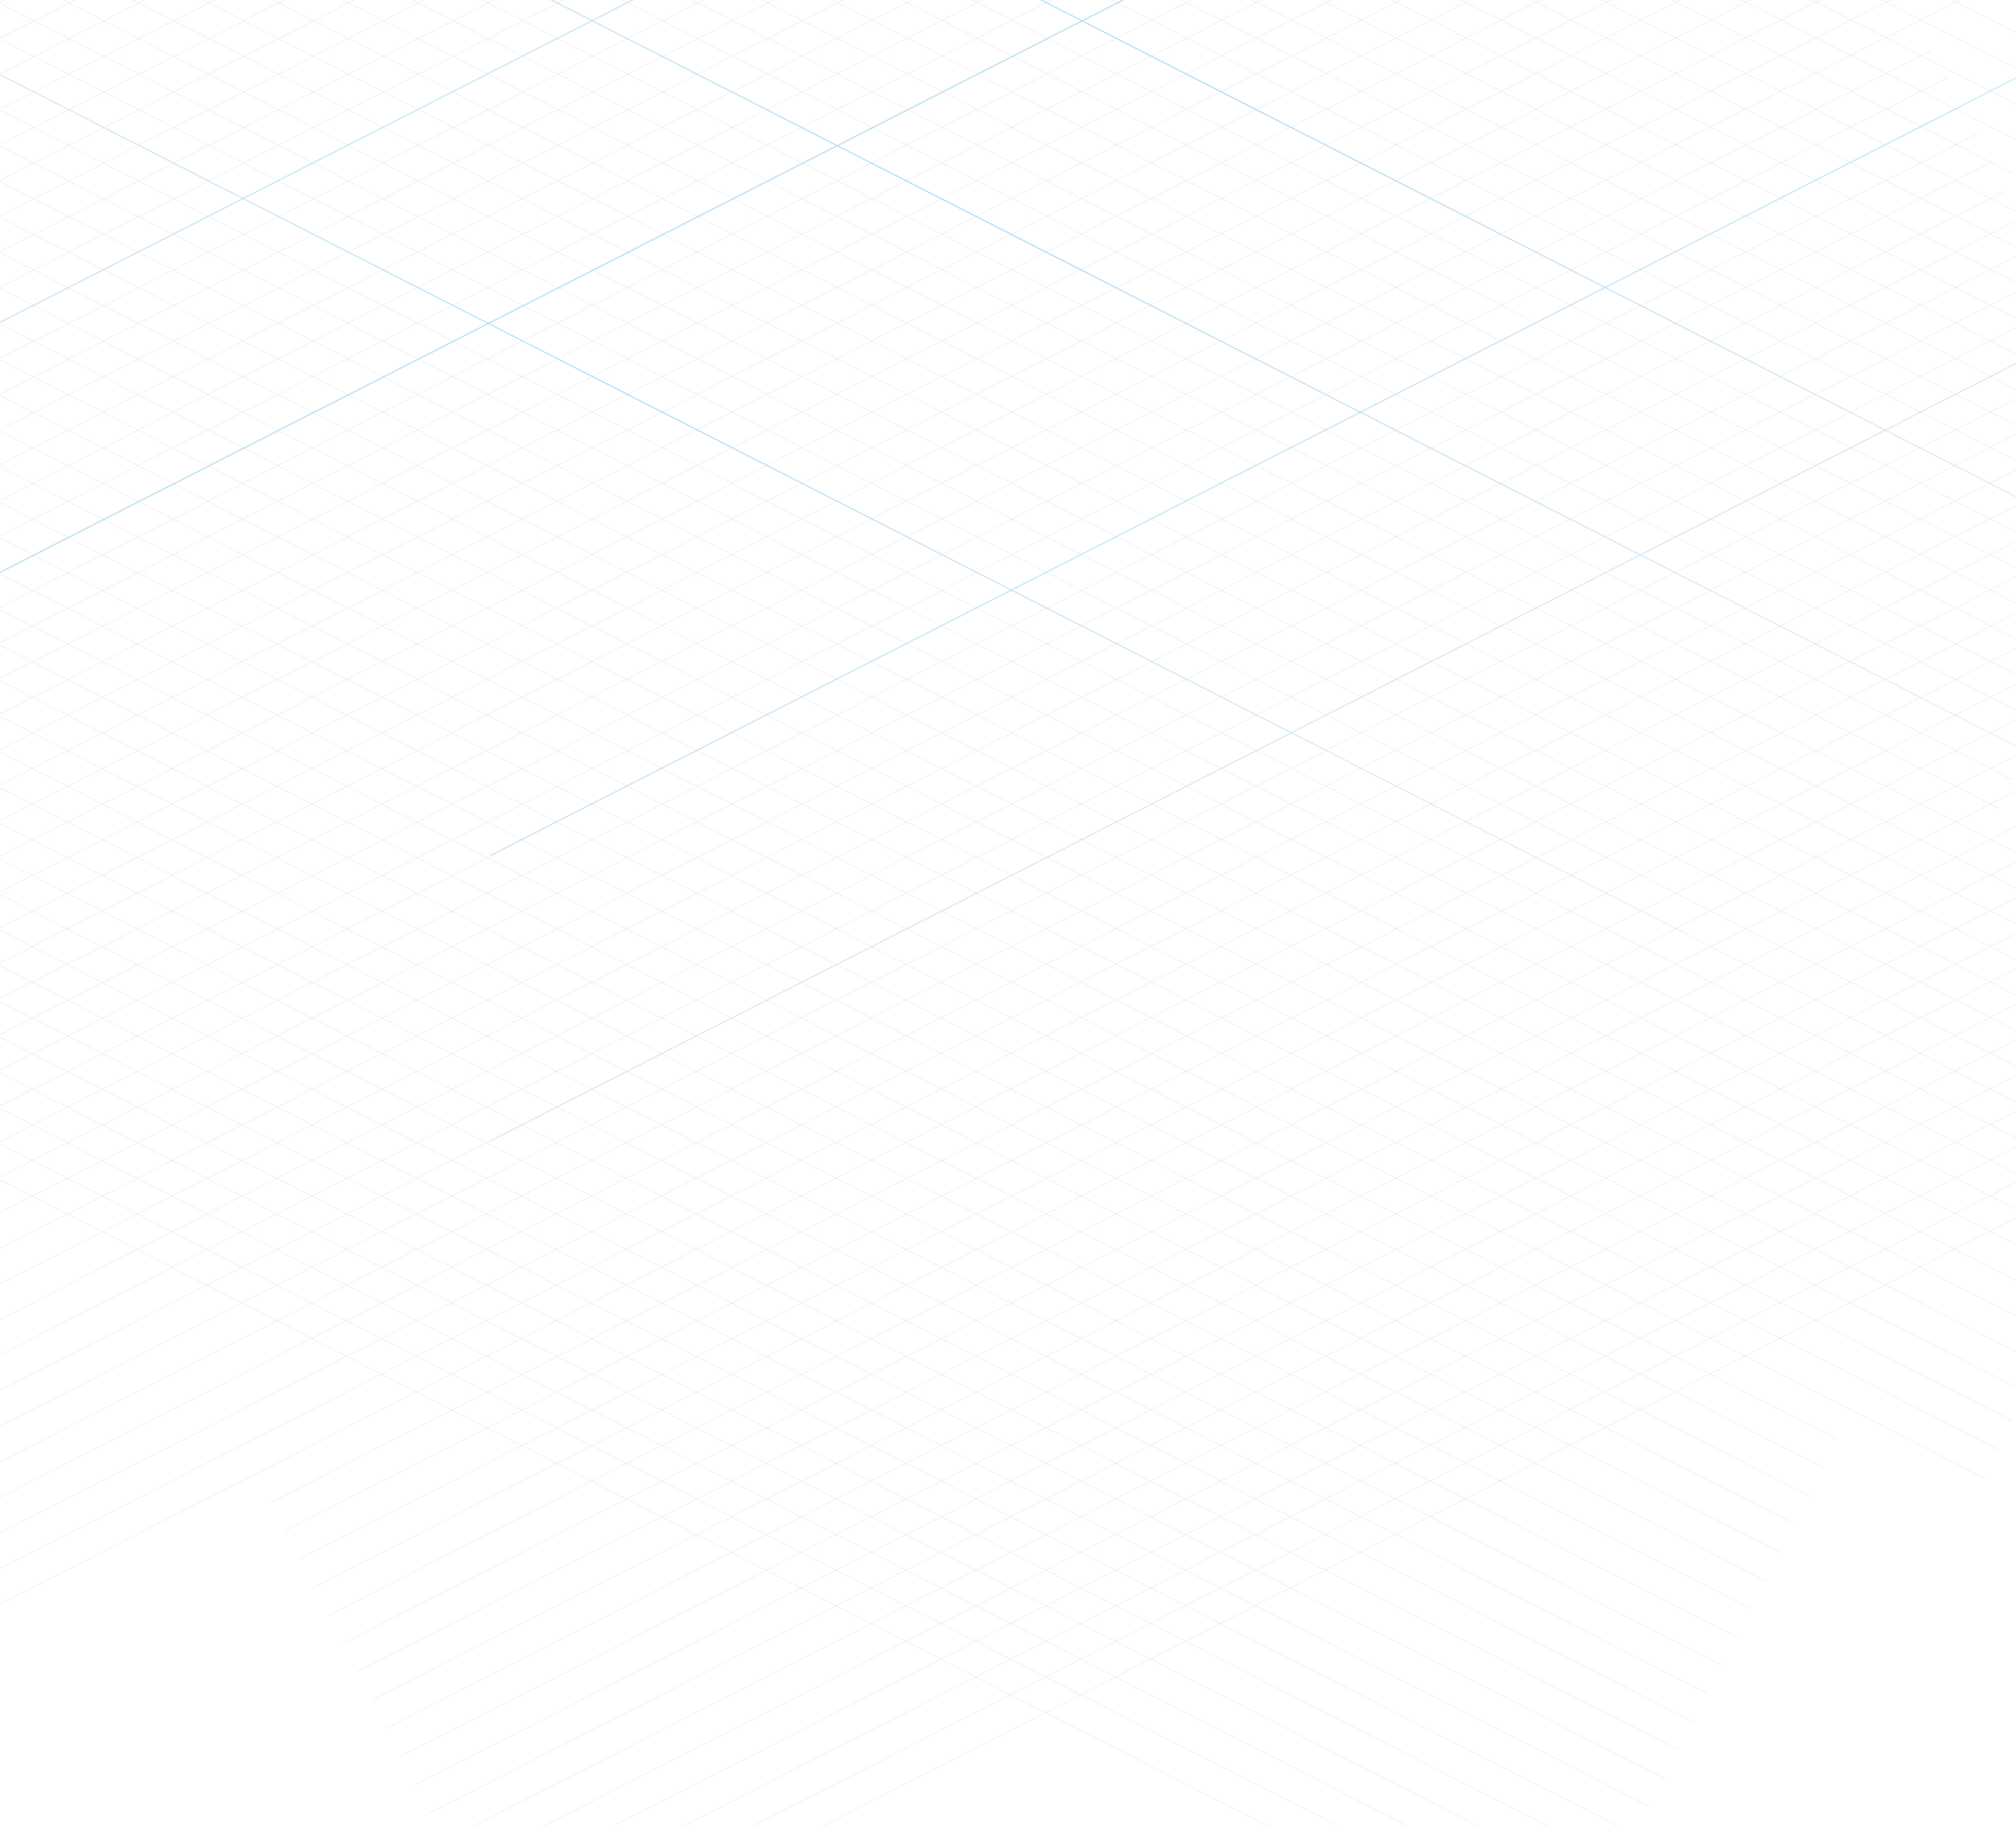 <svg xmlns="http://www.w3.org/2000/svg" xmlns:xlink="http://www.w3.org/1999/xlink" width="1440" height="1304" viewBox="0 0 1440 1304">
    <defs>
        <path id="a" d="M0 0h1440v1306H0z"/>
        <linearGradient id="c" x1="82.422%" x2="14.078%" y1="80.178%" y2="11.255%">
            <stop offset="0%" stop-color="#09E" stop-opacity="0"/>
            <stop offset="51.073%" stop-color="#09E"/>
            <stop offset="100%" stop-color="#09E" stop-opacity="0"/>
        </linearGradient>
    </defs>
    <g fill="none" fill-rule="evenodd" transform="translate(0 -2)">
        <mask id="b" fill="#fff">
            <use xlink:href="#a"/>
        </mask>
        <g stroke-linecap="square" mask="url(#b)" opacity=".4">
            <g stroke="#9B9B9B" stroke-width=".2">
                <path d="M-169.674 274.502l1482.053 755.144M-179.97 294.707l1482.054 755.144M-190.264 314.912l1482.054 755.144M-365.276 658.392l1482.054 755.144M-200.559 335.117l1482.054 755.144M-210.854 355.321L1271.2 1110.465M-221.148 375.526l1482.053 755.144M-231.443 395.73l1482.053 755.145M-241.738 415.935l1482.053 755.144M-252.033 436.14l1482.054 755.144M-262.328 456.345l1482.054 755.144M-272.623 476.55l1482.054 755.144M-282.917 496.754l1482.053 755.144M-293.212 516.959l1482.053 755.144M-303.507 537.164l1482.054 755.144M-313.802 557.368l1482.054 755.144M-324.097 577.573l1482.054 755.144M-334.391 597.778l1482.053 755.144M-344.686 617.983l1482.053 755.144M-354.981 638.187l1482.054 755.144"/>
                <g>
                    <path d="M52.526-96.043l1549.84 789.683M42.231-75.838l1549.84 789.682M31.937-55.634l1549.84 789.683M21.642-35.429l1549.84 789.683M11.347-15.224l1549.84 789.682M1.052 4.98l1549.84 789.683M-9.243 25.185l1549.84 789.683M-19.538 45.39l1549.84 789.683M-29.832 65.595l1549.84 789.682M-40.127 85.8l1549.84 789.682M-50.422 106.004l1549.84 789.683M-60.717 126.209l1549.84 789.682M-71.012 146.413l1549.84 789.683M-81.306 166.618l1549.84 789.683M-91.601 186.823l1549.84 789.683M-101.896 207.028l1549.84 789.682M-112.19 227.232l1549.839 789.683M-122.486 247.437l1549.84 789.683M-132.78 267.642l1549.84 789.682"/>
                </g>
                <g>
                    <path d="M431.438-360.978L1602.44 235.678M421.143-340.773l1171.003 596.655M410.848-320.569L1581.85 276.087M400.553-300.364l1171.003 596.656M390.258-280.16l1171.003 596.657M379.963-259.955l1171.004 596.656M369.669-239.75l1171.003 596.656M359.374-219.545L1530.377 377.11M349.079-199.34l1171.003 596.655M338.784-179.136L1509.787 417.52M328.49-158.931l1171.002 596.656M318.195-138.726L1489.198 457.93M307.9-118.522l1171.003 596.656M297.605-98.317L1468.608 498.34M287.31-78.112l1171.003 596.656M277.015-57.907l1171.003 596.655M266.72-37.703l1171.004 596.656M256.426-17.498l1171.003 596.656"/>
                </g>
                <g>
                    <path d="M431.438-793.978L1602.44-197.322M421.143-773.773l1171.003 596.655M410.848-753.569L1581.85-156.913M400.553-733.364l1171.003 596.656M390.258-713.16l1171.003 596.657M379.963-692.955L1550.967-96.299M369.669-672.75L1540.672-76.094M359.374-652.545L1530.377-55.89M349.079-632.34L1520.082-35.685M338.784-612.136L1509.787-15.48M328.49-591.931L1499.491 4.725M318.195-571.726L1489.198 24.93M307.9-551.522L1478.903 45.134M297.605-531.317L1468.608 65.34M287.31-511.112L1458.313 85.544M277.015-490.907l1171.003 596.655M266.72-470.703l1171.004 596.656"/>
                </g>
            </g>
            <g stroke="#9B9B9B" stroke-width=".2">
                <path d="M1664.532 325.396L193.628 1074.86M1674.812 345.573L203.909 1095.035M1685.092 365.749L214.19 1115.212M1695.373 385.925L224.469 1135.388M1705.653 406.102L234.75 1155.564M1715.933 426.278L245.03 1175.741M1726.214 446.455L255.31 1195.917M1736.494 466.631L265.591 1216.094M1746.775 486.807L275.87 1236.27M1757.055 506.984L286.152 1256.446M1767.335 527.16L296.432 1276.623M1777.616 547.337L306.713 1296.799M1787.896 567.513L316.993 1316.976M1798.177 587.69L327.273 1337.151M1808.457 607.866L337.554 1357.328M1818.737 628.042L347.834 1377.505M1829.018 648.219L358.114 1397.68M1839.298 668.395L368.395 1417.858"/>
                <g>
                    <path d="M1380.728 37.467l-1623.746 827.34M1391.008 57.643l-1623.746 827.34M1401.289 77.82L-222.458 905.16M1411.57 97.996l-1623.747 827.34M1421.85 118.172l-1623.747 827.34M1432.13 138.349l-1623.747 827.34M1442.41 158.525l-1623.746 827.34M1452.69 178.702l-1623.746 827.34M1462.971 198.878l-1623.746 827.34M1473.251 219.054l-1623.746 827.34M1483.532 239.23l-1623.747 827.341M1493.812 259.407l-1623.746 827.34M1504.093 279.584l-1623.747 827.34M1514.373 299.76L-109.373 1127.1M1524.653 319.936l-1623.746 827.34M1534.934 340.113l-1623.747 827.34M1545.214 360.29L-78.532 1187.63"/>
                </g>
                <g>
                    <path d="M1380.728-369.533l-1623.746 827.34M1391.008-349.357l-1623.746 827.34M1401.289-329.18L-222.458 498.16M1411.57-309.004l-1623.747 827.34M1421.85-288.828l-1623.747 827.34M1432.13-268.651l-1623.747 827.34M1442.41-248.475l-1623.746 827.34M1452.69-228.298l-1623.746 827.34M1462.971-208.122l-1623.746 827.34M1473.251-187.946l-1623.746 827.34M1483.532-167.77L-140.215 659.572M1493.812-147.593l-1623.746 827.34M1504.093-127.416l-1623.747 827.34M1514.373-107.24L-109.373 720.1M1524.653-87.064L-99.093 740.276M1534.934-66.887L-88.813 760.453"/>
                </g>
                <g>
                    <path d="M1380.728-750.533L-243.018 76.807M1391.008-730.357L-232.738 96.983M1401.289-710.18L-222.458 117.16M1411.57-690.004l-1623.747 827.34M1421.85-669.828l-1623.747 827.34M1432.13-649.651l-1623.747 827.34M1442.41-629.475l-1623.746 827.34M1452.69-609.298l-1623.746 827.34M1462.971-589.122l-1623.746 827.34M1473.251-568.946l-1623.746 827.34M1483.532-548.77L-140.215 278.572M1493.812-528.593l-1623.746 827.34M1504.093-508.416l-1623.747 827.34M1514.373-488.24L-109.373 339.1M1524.653-468.064L-99.093 359.276"/>
                </g>
            </g>
            <g stroke="url(#c)" stroke-width=".6" transform="translate(-410 -387)">
                <path d="M370.793 168.426l1549.84 789.683M602.793 108.426l1549.84 789.683M64 266l1549.84 789.683M1804.138 87.517L180.39 914.857M1624.138.517L.39 827.857M2384.138 172.517L760.39 999.857M2384.138 376.517L760.39 1203.857"/>
            </g>
        </g>
    </g>
</svg>
